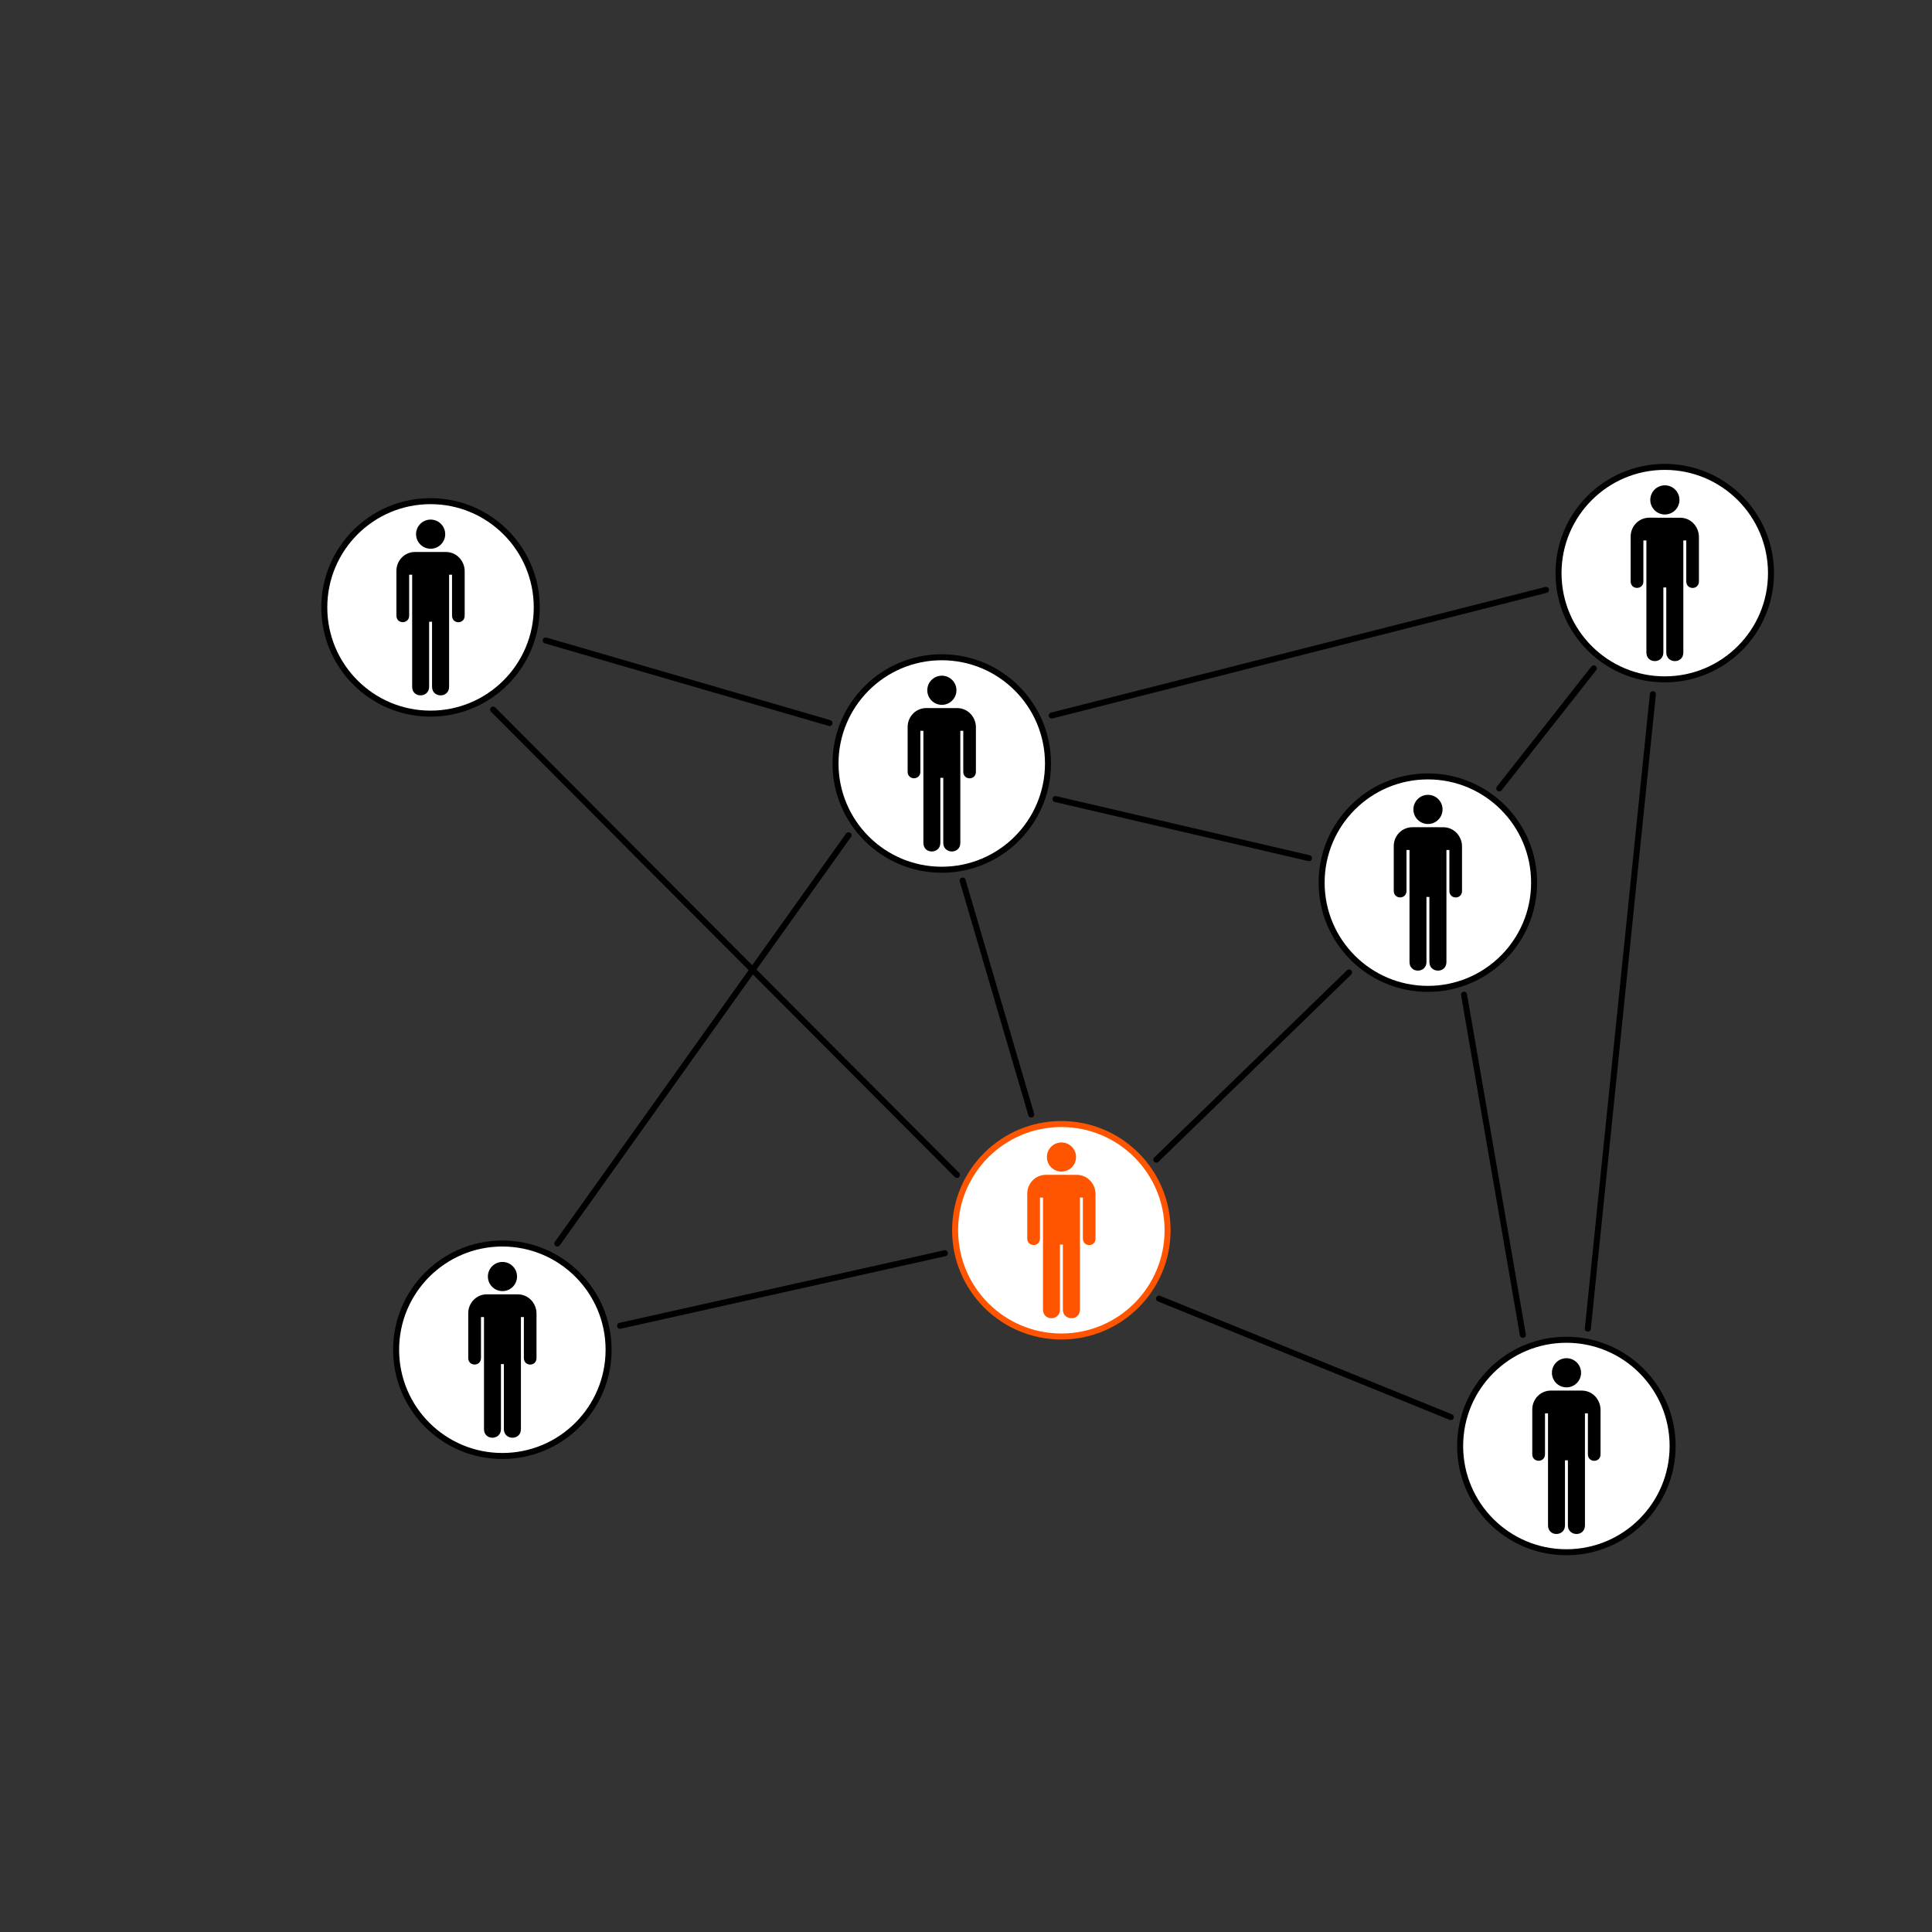 <svg:svg xmlns:dc="http://purl.org/dc/elements/1.1/" xmlns:ns2="http://creativecommons.org/ns#" xmlns:rdf="http://www.w3.org/1999/02/22-rdf-syntax-ns#" xmlns:svg="http://www.w3.org/2000/svg" height="1607.364" id="svg4052" version="1.1" viewBox="-133.947 -315.943 1607.364 1607.364" width="1607.364">
  <svg:rect x="-133.947" y="-315.943" width="1607.364" height="1607.364" fill="#333333" stroke="none"/>
  <svg:g id="layer1" transform="translate(0 0)">
    <svg:g id="g6213" transform="translate(381.36 -128.52)">
      <svg:path d="m500.03 307.2c0 48.816-39.573 88.388-88.388 88.388-48.816 0-88.388-39.573-88.388-88.388 0-48.816 39.573-88.388 88.388-88.388 48.816 0 88.388 39.573 88.388 88.388z" fill="#fff" id="path4214" stroke="#000" stroke-width="5" transform="translate(-143.44 140.58)" />
      <svg:g id="g1517-9" transform="matrix(.297 0 0 .297 239.82 374.73)">
        <svg:g id="g1519-3">
          <svg:path d="m95.872 81.671c22.55 0 40.834-18.284 40.834-40.836 0-22.551-18.29-40.835-40.838-40.835-22.553 0-40.834 18.284-40.834 40.835 0 22.552 18.281 40.836 40.834 40.836z" id="path1521-6" />
          <svg:path d="m95.872 40.835" id="path1523-3" />
        </svg:g>
        <svg:path d="m52.173 90.683c-28.917 0-52.173 23.587-52.173 52.997v125.38c0 24.375 35.673 24.375 35.673 0v-114.64h8.445v313.91c0 32.59 47.503 31.631 47.503 0v-182.22h8.182v182.22c0 31.631 47.764 32.59 47.764 0v-313.91h8.247v114.64c0 24.563 35.487 24.562 35.423 0v-124.62c0-27.125-21.064-53.694-52.814-53.694l-86.25-0.056z" id="path1525-8" />
      </svg:g>
    </svg:g>
    <svg:g id="g6213-4" transform="translate(-43.966 -258.39)">
      <svg:path d="m500.03 307.2c0 48.816-39.573 88.388-88.388 88.388-48.816 0-88.388-39.573-88.388-88.388 0-48.816 39.573-88.388 88.388-88.388 48.816 0 88.388 39.573 88.388 88.388z" fill="#fff" id="path4214-9" stroke="#000" stroke-width="5" transform="translate(-143.44 140.58)" />
      <svg:g id="g1517-9-7" transform="matrix(.297 0 0 .297 239.82 374.73)">
        <svg:g id="g1519-3-9">
          <svg:path d="m95.872 81.671c22.55 0 40.834-18.284 40.834-40.836 0-22.551-18.29-40.835-40.838-40.835-22.553 0-40.834 18.284-40.834 40.835 0 22.552 18.281 40.836 40.834 40.836z" id="path1521-6-4" />
          <svg:path d="m95.872 40.835" id="path1523-3-4" />
        </svg:g>
        <svg:path d="m52.173 90.683c-28.917 0-52.173 23.587-52.173 52.997v125.38c0 24.375 35.673 24.375 35.673 0v-114.64h8.445v313.91c0 32.59 47.503 31.631 47.503 0v-182.22h8.182v182.22c0 31.631 47.764 32.59 47.764 0v-313.91h8.247v114.64c0 24.563 35.487 24.562 35.423 0v-124.62c0-27.125-21.064-53.694-52.814-53.694l-86.25-0.056z" id="path1525-8-8" />
      </svg:g>
    </svg:g>
    <svg:g id="g6213-2" transform="translate(15.794 359.23)">
      <svg:path d="m500.03 307.2c0 48.816-39.573 88.388-88.388 88.388-48.816 0-88.388-39.573-88.388-88.388 0-48.816 39.573-88.388 88.388-88.388 48.816 0 88.388 39.573 88.388 88.388z" fill="#fff" id="path4214-1" stroke="#000" stroke-width="5" transform="translate(-143.44 140.58)" />
      <svg:g id="g1517-9-5" transform="matrix(.297 0 0 .297 239.82 374.73)">
        <svg:g id="g1519-3-5">
          <svg:path d="m95.872 81.671c22.55 0 40.834-18.284 40.834-40.836 0-22.551-18.29-40.835-40.838-40.835-22.553 0-40.834 18.284-40.834 40.835 0 22.552 18.281 40.836 40.834 40.836z" id="path1521-6-44" />
          <svg:path d="m95.872 40.835" id="path1523-3-5" />
        </svg:g>
        <svg:path d="m52.173 90.683c-28.917 0-52.173 23.587-52.173 52.997v125.38c0 24.375 35.673 24.375 35.673 0v-114.64h8.445v313.91c0 32.59 47.503 31.631 47.503 0v-182.22h8.182v182.22c0 31.631 47.764 32.59 47.764 0v-313.91h8.247v114.64c0 24.563 35.487 24.562 35.423 0v-124.62c0-27.125-21.064-53.694-52.814-53.694l-86.25-0.056z" id="path1525-8-9" />
      </svg:g>
    </svg:g>
    <svg:g id="g6458" transform="translate(169.59 -164.94)">
      <svg:path d="m500.03 307.2c0 48.816-39.573 88.388-88.388 88.388-48.816 0-88.388-39.573-88.388-88.388 0-48.816 39.573-88.388 88.388-88.388 48.816 0 88.388 39.573 88.388 88.388z" fill="#fff" id="path4214-8" stroke="#000" stroke-width="5" transform="translate(472.76 276.13)" />
      <svg:g id="g1517-9-9" transform="matrix(.297 0 0 .297 856.02 510.28)">
        <svg:g id="g1519-3-8">
          <svg:path d="m95.872 81.671c22.55 0 40.834-18.284 40.834-40.836 0-22.551-18.29-40.835-40.838-40.835-22.553 0-40.834 18.284-40.834 40.835 0 22.552 18.281 40.836 40.834 40.836z" id="path1521-6-8" />
          <svg:path d="m95.872 40.835" id="path1523-3-1" />
        </svg:g>
        <svg:path d="m52.173 90.683c-28.917 0-52.173 23.587-52.173 52.997v125.38c0 24.375 35.673 24.375 35.673 0v-114.64h8.445v313.91c0 32.59 47.503 31.631 47.503 0v-182.22h8.182v182.22c0 31.631 47.764 32.59 47.764 0v-313.91h8.247v114.64c0 24.563 35.487 24.562 35.423 0v-124.62c0-27.125-21.064-53.694-52.814-53.694l-86.25-0.056z" id="path1525-8-0" />
      </svg:g>
    </svg:g>
    <svg:g id="g6449" transform="translate(0 175.97)">
      <svg:path d="m500.03 307.2c0 48.816-39.573 88.388-88.388 88.388-48.816 0-88.388-39.573-88.388-88.388 0-48.816 39.573-88.388 88.388-88.388 48.816 0 88.388 39.573 88.388 88.388z" fill="#fff" id="path4214-8-8" stroke="#f50" stroke-width="5" transform="translate(337.42 224.43)" />
      <svg:g id="g1517-9-9-4" transform="matrix(.297 0 0 .297 720.69 458.57)">
        <svg:g fill="#f50" id="g6406">
          <svg:g id="g1519-3-8-7">
            <svg:path d="m95.872 81.671c22.55 0 40.834-18.284 40.834-40.836 0-22.551-18.29-40.835-40.838-40.835-22.553 0-40.834 18.284-40.834 40.835 0 22.552 18.281 40.836 40.834 40.836z" id="path1521-6-8-9" />
            <svg:path d="m95.872 40.835" id="path1523-3-1-0" />
          </svg:g>
          <svg:path d="m52.173 90.683c-28.917 0-52.173 23.587-52.173 52.997v125.38c0 24.375 35.673 24.375 35.673 0v-114.64h8.445v313.91c0 32.59 47.503 31.631 47.503 0v-182.22h8.182v182.22c0 31.631 47.764 32.59 47.764 0v-313.91h8.247v114.64c0 24.563 35.487 24.562 35.423 0v-124.62c0-27.125-21.064-53.694-52.814-53.694l-86.25-0.056z" id="path1525-8-0-5" />
        </svg:g>
      </svg:g>
    </svg:g>
    <svg:g id="g6213-48" transform="translate(901.03 439.31)">
      <svg:path d="m500.03 307.2c0 48.816-39.573 88.388-88.388 88.388-48.816 0-88.388-39.573-88.388-88.388 0-48.816 39.573-88.388 88.388-88.388 48.816 0 88.388 39.573 88.388 88.388z" fill="#fff" id="path4214-7" stroke="#000" stroke-width="5" transform="translate(-143.44 140.58)" />
      <svg:g id="g1517-9-51" transform="matrix(.297 0 0 .297 239.82 374.73)">
        <svg:g id="g1519-3-99">
          <svg:path d="m95.872 81.671c22.55 0 40.834-18.284 40.834-40.836 0-22.551-18.29-40.835-40.838-40.835-22.553 0-40.834 18.284-40.834 40.835 0 22.552 18.281 40.836 40.834 40.836z" id="path1521-6-2" />
          <svg:path d="m95.872 40.835" id="path1523-3-7" />
        </svg:g>
        <svg:path d="m52.173 90.683c-28.917 0-52.173 23.587-52.173 52.997v125.38c0 24.375 35.673 24.375 35.673 0v-114.64h8.445v313.91c0 32.59 47.503 31.631 47.503 0v-182.22h8.182v182.22c0 31.631 47.764 32.59 47.764 0v-313.91h8.247v114.64c0 24.563 35.487 24.562 35.423 0v-124.62c0-27.125-21.064-53.694-52.814-53.694l-86.25-0.056z" id="path1525-8-06" />
      </svg:g>
    </svg:g>
    <svg:g id="g6213-1" transform="translate(982.88 -286.9)">
      <svg:path d="m500.03 307.2c0 48.816-39.573 88.388-88.388 88.388-48.816 0-88.388-39.573-88.388-88.388 0-48.816 39.573-88.388 88.388-88.388 48.816 0 88.388 39.573 88.388 88.388z" fill="#fff" id="path4214-83" stroke="#000" stroke-width="5" transform="translate(-143.44 140.58)" />
      <svg:g id="g1517-9-59" transform="matrix(.297 0 0 .297 239.82 374.73)">
        <svg:g id="g1519-3-86">
          <svg:path d="m95.872 81.671c22.55 0 40.834-18.284 40.834-40.836 0-22.551-18.29-40.835-40.838-40.835-22.553 0-40.834 18.284-40.834 40.835 0 22.552 18.281 40.836 40.834 40.836z" id="path1521-6-45" />
          <svg:path d="m95.872 40.835" id="path1523-3-3" />
        </svg:g>
        <svg:path d="m52.173 90.683c-28.917 0-52.173 23.587-52.173 52.997v125.38c0 24.375 35.673 24.375 35.673 0v-114.64h8.445v313.91c0 32.59 47.503 31.631 47.503 0v-182.22h8.182v182.22c0 31.631 47.764 32.59 47.764 0v-313.91h8.247v114.64c0 24.563 35.487 24.562 35.423 0v-124.62c0-27.125-21.064-53.694-52.814-53.694l-86.25-0.056z" id="path1525-8-03" />
      </svg:g>
    </svg:g>
    <svg:path d="m320.06 216.91 236.1 68.689" fill="none" id="path6468" stroke="#000" stroke-linecap="round" stroke-width="5" transform="translate(0 -0)" />
    <svg:path d="m744.19 348.85 210.88 49.184" fill="none" id="path6470" stroke="#000" stroke-linecap="round" stroke-width="5" transform="translate(0 -0)" />
    <svg:path d="m1113.4 340.01 78.621-99.898" fill="none" id="path6472" stroke="#000" stroke-linecap="round" stroke-width="5" transform="translate(0 -0)" />
    <svg:path d="m666.93 416.65 57.083 194.66" fill="none" id="path6474" stroke="#000" stroke-linecap="round" stroke-width="5" transform="translate(0 -0)" />
    <svg:path d="m988.45 493.09-160.36 155.76" fill="#f50" id="path6476" stroke="#000" stroke-linecap="round" stroke-width="5" />
    <svg:path d="m381.92 787.07 270.22-60.37" fill="none" id="path6478" stroke="#000" stroke-linecap="round" stroke-width="5" transform="translate(0 -0)" />
    <svg:path d="m830.37 764.48 242.71 98.561" fill="none" id="path6480" stroke="#000" stroke-linecap="round" stroke-width="5" transform="translate(0 -0)" />
    <svg:path d="m662.21 661.53-385.88-387.11" fill="none" id="path6482" stroke="#000" stroke-linecap="round" stroke-width="5" transform="translate(0 -0)" />
    <svg:path d="m572.02 378.95-242.27 339.7" fill="none" id="path6484" stroke="#000" stroke-linecap="round" stroke-width="5" transform="translate(0 -0)" />
    <svg:path d="m741.07 279.35 411.23-104.54" fill="none" id="path6486" stroke="#000" stroke-linecap="round" stroke-width="5" transform="translate(0 -0)" />
    <svg:path d="m1241.2 261.57-54.112 527.86" fill="none" id="path6490" stroke="#000" stroke-linecap="round" stroke-width="5" transform="translate(0 -0)" />
    <svg:path d="m1084.1 511.64 48.926 282.98" fill="none" id="path6492" stroke="#000" stroke-linecap="round" stroke-width="5" transform="translate(0 -0)" />
  </svg:g>
</svg:svg>